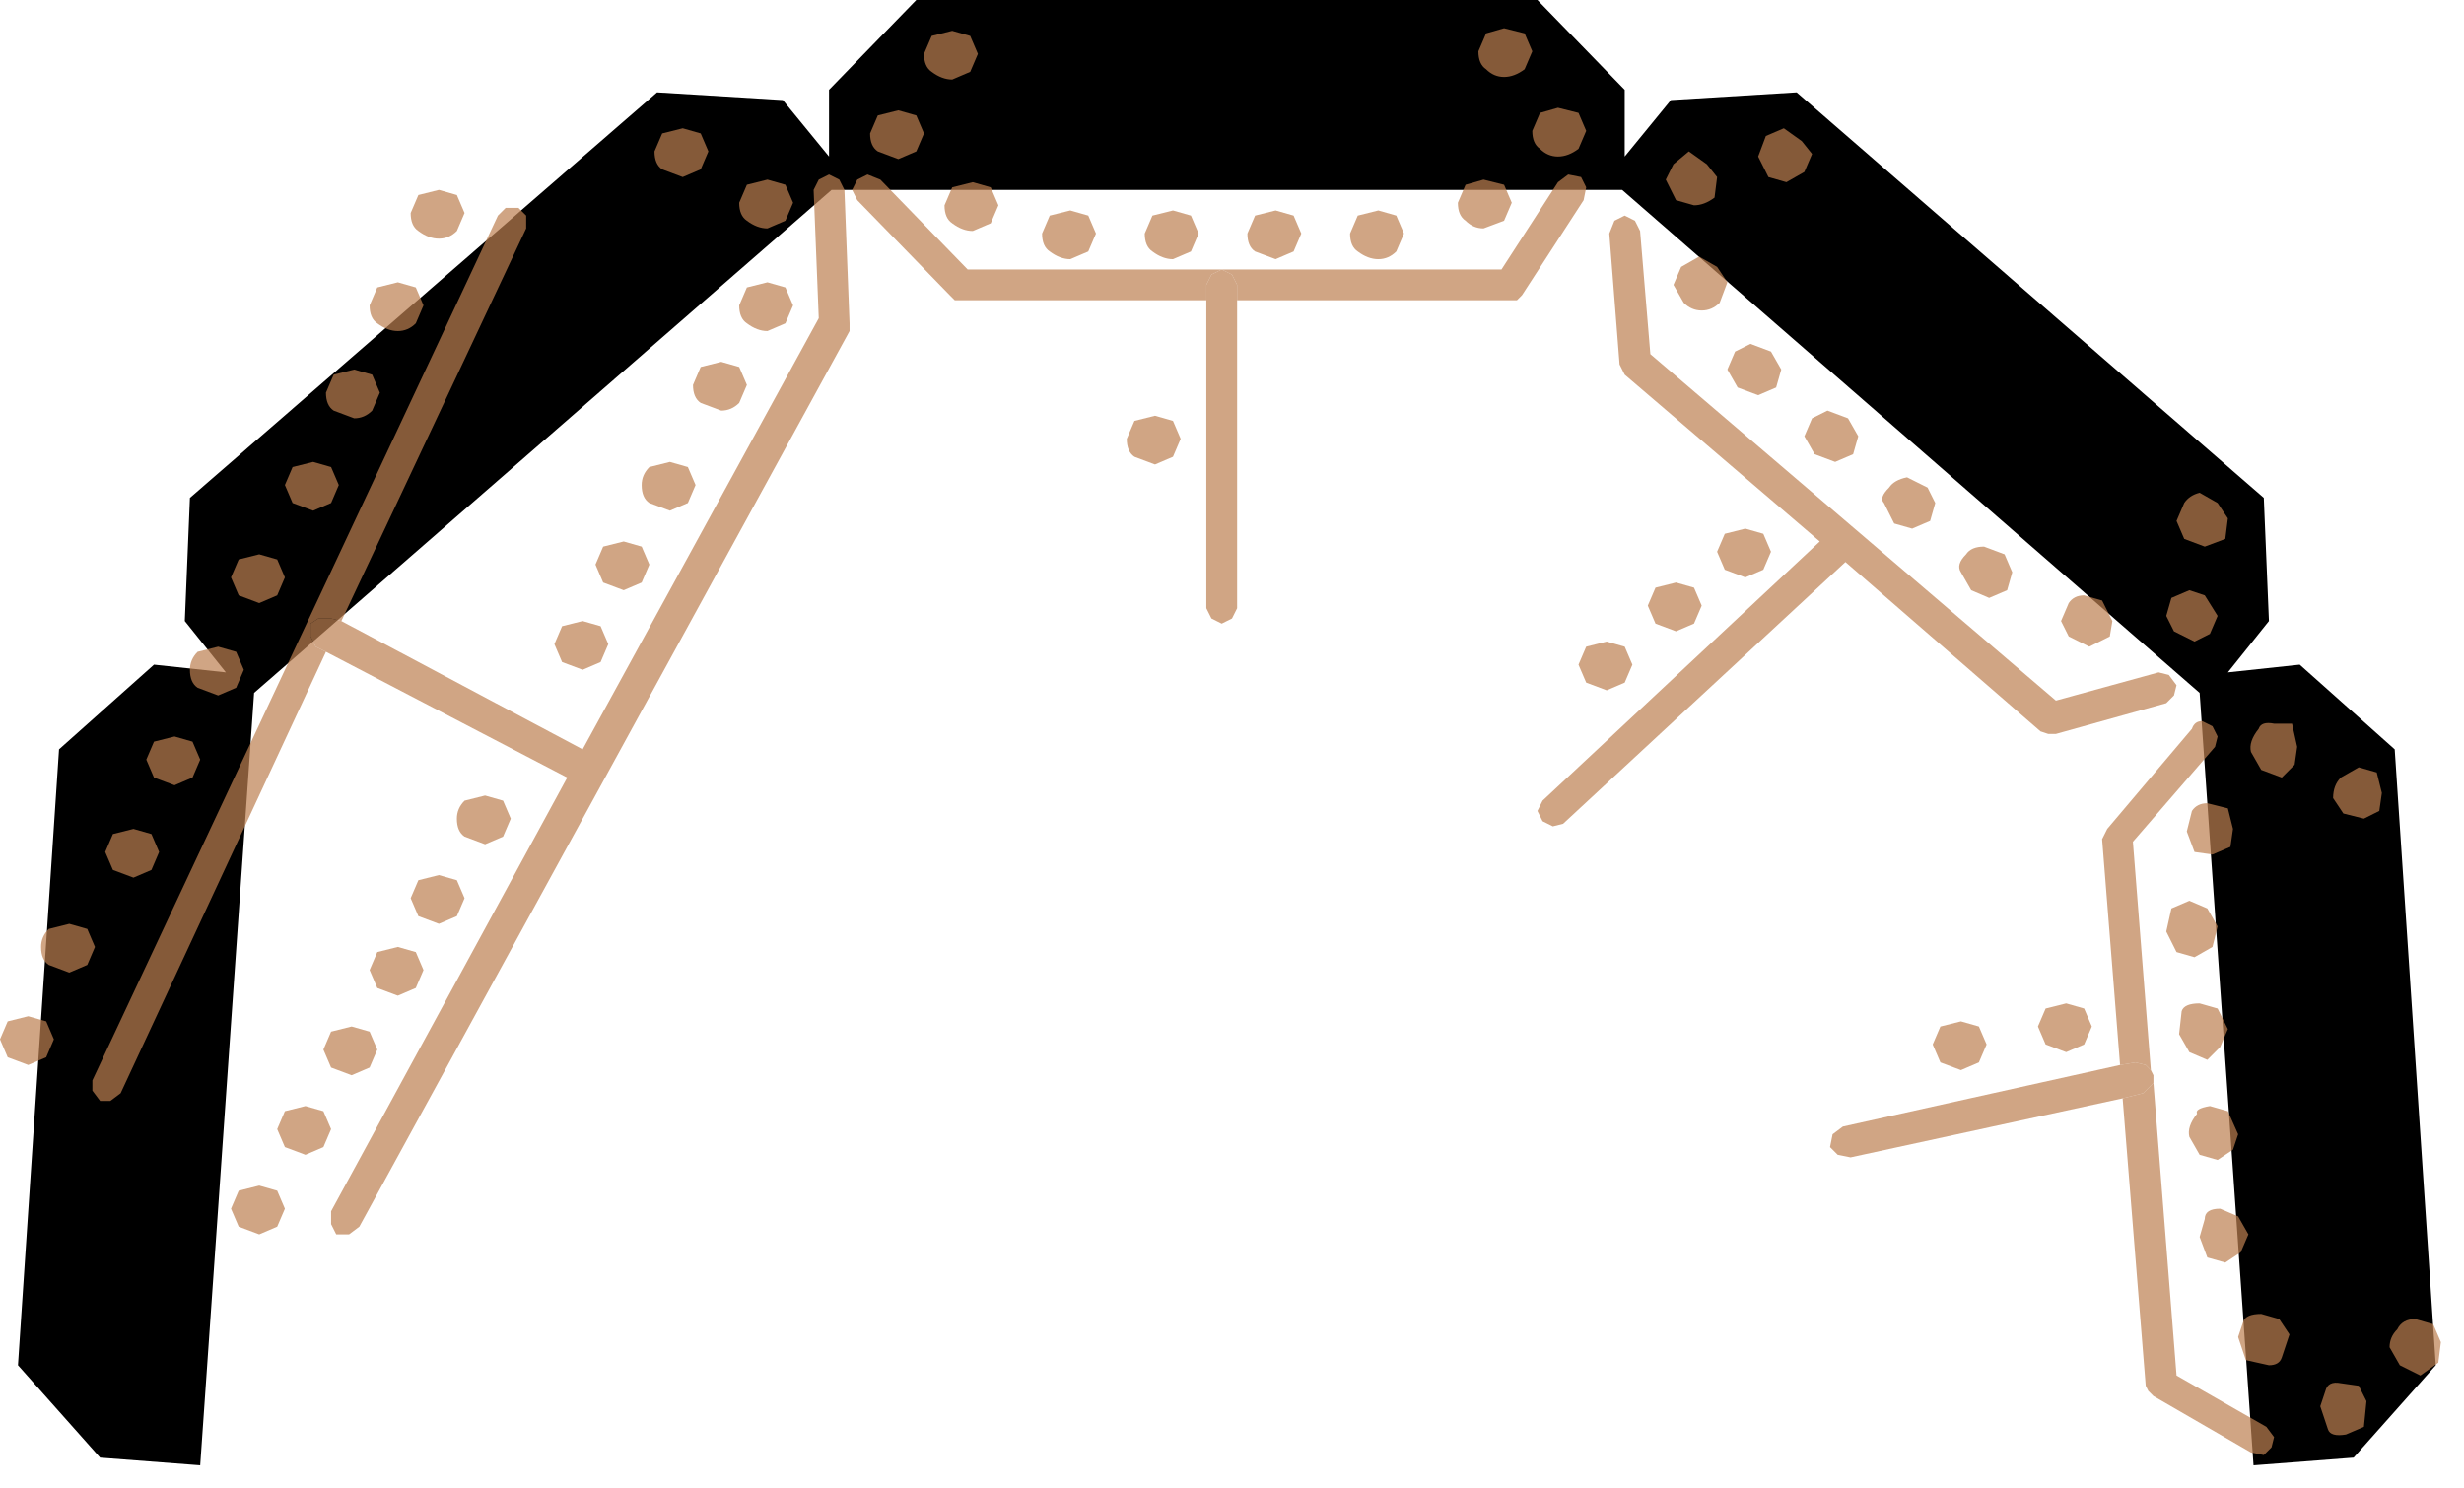 <?xml version="1.0" encoding="utf-8"?>
<svg version="1.1" id="Layer_1"
xmlns="http://www.w3.org/2000/svg"
xmlns:xlink="http://www.w3.org/1999/xlink"
width="48px" height="29px"
xml:space="preserve">
<g id="799" transform="matrix(1, 0, 0, 1, -5, 8.55)">
<path style="fill:#000000;fill-opacity:1" d="M21.15,-6.8L22.85 -8.55L34.95 -8.55L36.65 -6.8L36.65 -5.5L37.55 -6.6L40 -6.75L49.1 1.15L49.2 3.55L48.4 4.55L49.8 4.4L51.65 6.05L52.45 18.05L50.85 19.85L48.9 20L47.85 4.95L36.6 -4.85L21.2 -4.85L9.95 4.95L8.9 20L6.95 19.85L5.35 18.05L6.15 6.05L8 4.4L9.4 4.55L8.6 3.55L8.7 1.15L17.8 -6.75L20.25 -6.6L21.15 -5.5L21.15 -6.8" />
<path style="fill:#BD8051;fill-opacity:0.706" d="M13.9,-4.75L14.05 -4.4L13.9 -4.05Q13.75 -3.9 13.55 -3.9Q13.35 -3.9 13.15 -4.05Q13 -4.15 13 -4.4L13.15 -4.75L13.55 -4.85L13.9 -4.75M11.35,4.15L11.15 4.05L11.05 3.85L11.05 3.6L11.2 3.5L11.45 3.5L11.65 3.55L16.35 6.05L20.95 -2.35L20.85 -4.85L20.95 -5.05L21.15 -5.15L21.35 -5.05L21.45 -4.85L21.55 -2.25L21.55 -2.1L12 15.35L11.8 15.5L11.55 15.5L11.45 15.3L11.45 15.05L16.05 6.6L11.35 4.15M29.1,-2.7L29.1 3.3L29 3.5L28.8 3.6L28.6 3.5L28.5 3.3L28.5 -2.7L28.5 -3L28.6 -3.2L28.8 -3.3L29 -3.2L29.1 -3L29.1 -2.7M36.45,-4.25L36.65 -4.35L36.85 -4.25L36.95 -4.05L37.15 -1.65L45.05 5.1L47.05 4.55L47.25 4.6L47.4 4.8L47.35 5L47.2 5.15L45.05 5.75L44.9 5.75L44.75 5.7L40.95 2.4L35.45 7.5L35.25 7.55L35.05 7.45L34.95 7.25L35.05 7.05L40.45 2L36.65 -1.25L36.55 -1.45L36.35 -4L36.45 -4.25M46.35,12.85L41.05 14L40.8 13.95L40.65 13.8L40.7 13.55L40.9 13.4L46.3 12.2L46.6 12.15L46.8 12.2L46.9 12.3L46.95 12.4L46.95 12.55L46.9 12.6L46.75 12.75L46.35 12.85" />
<path style="fill:#BD8051;fill-opacity:0.706" d="M12.35,-2.95L12.75 -3.05L13.1 -2.95L13.25 -2.6L13.1 -2.25Q12.95 -2.1 12.75 -2.1Q12.55 -2.1 12.35 -2.25Q12.2 -2.35 12.2 -2.6L12.35 -2.95M12.4,-0.9L12.25 -0.55Q12.1 -0.4 11.9 -0.4L11.5 -0.55Q11.35 -0.65 11.35 -0.9L11.5 -1.25L11.9 -1.35L12.25 -1.25L12.4 -0.9M23.55,-7.95L23.9 -7.85L24.05 -7.5L23.9 -7.15L23.55 -7Q23.35 -7 23.15 -7.15Q23 -7.25 23 -7.5L23.15 -7.85L23.55 -7.95M46.8,12.2L46.6 12.15L46.3 12.2L45.95 7.8L46.05 7.6L47.7 5.65Q47.75 5.5 47.9 5.5L48.1 5.6L48.2 5.8L48.15 6L46.55 7.85L46.9 12.3L46.8 12.2M46.75,12.75L46.9 12.6L46.95 12.55L47.4 18.25L49.15 19.25L49.3 19.45L49.25 19.65L49.1 19.8L48.85 19.75L46.95 18.65L46.85 18.55L46.8 18.45L46.35 12.85L46.75 12.75" />
<path style="fill:#BD8051;fill-opacity:0.706" d="M22.5,-6.4L22.85 -6.3L23 -5.95L22.85 -5.6L22.5 -5.45L22.1 -5.6Q21.95 -5.7 21.95 -5.95L22.1 -6.3L22.5 -6.4M34.7,-7.9L34.85 -7.55L34.7 -7.2Q34.5 -7.05 34.3 -7.05Q34.1 -7.05 33.95 -7.2Q33.8 -7.3 33.8 -7.55L33.95 -7.9L34.3 -8L34.7 -7.9M40.15,-5.2L39.8 -5L39.45 -5.1L39.25 -5.5L39.4 -5.9L39.75 -6.05L40.1 -5.8L40.3 -5.55L40.15 -5.2M11.45,1.25L11.1 1.4L10.7 1.25L10.55 0.9L10.7 0.55L11.1 0.45L11.45 0.55L11.6 0.9L11.45 1.25M10.55,2.7L10.4 3.05L10.05 3.2L9.65 3.05L9.5 2.7L9.65 2.35L10.05 2.25L10.4 2.35L10.55 2.7" />
<path style="fill:#BD8051;fill-opacity:0.706" d="M23.95,-5L24.3 -4.9L24.45 -4.55L24.3 -4.2L23.95 -4.05Q23.75 -4.05 23.55 -4.2Q23.4 -4.3 23.4 -4.55L23.55 -4.9L23.95 -5M35.35,-6.45L35.75 -6.35L35.9 -6L35.75 -5.65Q35.55 -5.5 35.35 -5.5Q35.15 -5.5 35 -5.65Q34.85 -5.75 34.85 -6L35 -6.35L35.35 -6.45M38.45,-5.1L38.4 -4.7Q38.2 -4.55 38 -4.55L37.65 -4.65L37.45 -5.05L37.6 -5.35L37.9 -5.6L38.25 -5.35L38.45 -5.1M51.3,6.5L51.4 6.9L51.35 7.25L51.05 7.4L50.65 7.3L50.45 7Q50.45 6.75 50.6 6.6L50.95 6.4L51.3 6.5M48.35,1.95L47.95 2.1L47.55 1.95L47.4 1.6L47.55 1.25Q47.65 1.1 47.85 1.05L48.2 1.25L48.4 1.55L48.35 1.95M9.75,4.5L9.6 4.85L9.25 5L8.85 4.85Q8.7 4.75 8.7 4.5Q8.7 4.3 8.85 4.15L9.25 4.05L9.6 4.15L9.75 4.5M8.75,5.9L8.9 6.25L8.75 6.6L8.4 6.75L8 6.6L7.85 6.25L8 5.9L8.4 5.8L8.75 5.9" />
<path style="fill:#BD8051;fill-opacity:0.706" d="M26.35,-4L26.2 -3.65L25.85 -3.5Q25.65 -3.5 25.45 -3.65Q25.3 -3.75 25.3 -4L25.45 -4.35L25.85 -4.45L26.2 -4.35L26.35 -4M33.9,-5.05L34.3 -4.95L34.45 -4.6L34.3 -4.25L33.9 -4.1Q33.7 -4.1 33.55 -4.25Q33.4 -4.35 33.4 -4.6L33.55 -4.95L33.9 -5.05M38.45,-3.35L38.65 -3.05L38.5 -2.65Q38.35 -2.5 38.15 -2.5Q37.95 -2.5 37.8 -2.65L37.6 -3L37.75 -3.35L38.1 -3.55L38.45 -3.35M47.95,3.05L48.2 3.45L48.05 3.8L47.75 3.95L47.35 3.75L47.2 3.45L47.3 3.1L47.65 2.95L47.95 3.05M49.65,5.55L49.75 6L49.7 6.35L49.45 6.6L49.05 6.45L48.85 6.1Q48.8 5.9 49 5.65Q49.05 5.5 49.3 5.55L49.65 5.55M51.55,17.7Q51.55 17.5 51.7 17.35Q51.8 17.15 52.05 17.15L52.4 17.25L52.55 17.6L52.5 18L52.15 18.25L51.75 18.05L51.55 17.7M7.95,7.7L8.1 8.05L7.95 8.4L7.6 8.55L7.2 8.4L7.05 8.05L7.2 7.7L7.6 7.6L7.95 7.7M6.7,9.55L6.85 9.9L6.7 10.25L6.35 10.4L5.95 10.25Q5.8 10.15 5.8 9.9Q5.8 9.7 5.95 9.55L6.35 9.45L6.7 9.55" />
<path style="fill:#BD8051;fill-opacity:0.706" d="M27.85,-3.5Q27.65 -3.5 27.45 -3.65Q27.3 -3.75 27.3 -4L27.45 -4.35L27.85 -4.45L28.2 -4.35L28.35 -4L28.2 -3.65L27.85 -3.5M30.2,-4.35L30.35 -4L30.2 -3.65L29.85 -3.5L29.45 -3.65Q29.3 -3.75 29.3 -4L29.45 -4.35L29.85 -4.45L30.2 -4.35M39.1,-1.85L39.5 -1.7L39.7 -1.35L39.6 -1L39.25 -0.85L38.85 -1L38.65 -1.35L38.8 -1.7L39.1 -1.85M46.1,3.85L45.7 4.05L45.3 3.85L45.15 3.55L45.3 3.2Q45.4 3.05 45.6 3.05L45.95 3.15L46.15 3.55L46.1 3.85M48.5,7.6L48.45 7.95L48.1 8.1L47.75 8.05L47.6 7.65L47.7 7.25Q47.8 7.1 48 7.1L48.4 7.2L48.5 7.6M50.6,18.4L50.95 18.45L51.1 18.75L51.05 19.25L50.7 19.4Q50.4 19.45 50.35 19.3L50.2 18.85L50.3 18.55Q50.35 18.35 50.6 18.4M5.55,11.25L5.9 11.35L6.05 11.7L5.9 12.05L5.55 12.2L5.15 12.05L5 11.7L5.15 11.35L5.55 11.25" />
<path style="fill:#BD8051;fill-opacity:0.706" d="M18.8,-5.6L18.65 -5.25L18.3 -5.1L17.9 -5.25Q17.75 -5.35 17.75 -5.6L17.9 -5.95L18.3 -6.05L18.65 -5.95L18.8 -5.6M31.3,-4L31.45 -4.35L31.85 -4.45L32.2 -4.35L32.35 -4L32.2 -3.65Q32.05 -3.5 31.85 -3.5Q31.65 -3.5 31.45 -3.65Q31.3 -3.75 31.3 -4M40.3,-0.4L40.6 -0.55L41 -0.4L41.2 -0.05L41.1 0.3L40.75 0.45L40.35 0.3L40.15 -0.05L40.3 -0.4M42.7,1.25L42.6 1.6L42.25 1.75L41.9 1.65L41.7 1.25Q41.6 1.15 41.8 0.95Q41.9 0.8 42.15 0.75L42.55 0.95L42.7 1.25M48,9.15L48.2 9.5L48.1 9.9L47.75 10.1L47.4 10L47.2 9.6L47.3 9.15L47.65 9L48 9.15M49.05,17.05L49.4 17.15L49.6 17.45L49.45 17.9Q49.4 18.05 49.2 18.05L48.75 17.95L48.6 17.5L48.7 17.2Q48.75 17.05 49.05 17.05" />
<path style="fill:#BD8051;fill-opacity:0.706" d="M19.95,-5.05L20.3 -4.95L20.45 -4.6L20.3 -4.25L19.95 -4.1Q19.75 -4.1 19.55 -4.25Q19.4 -4.35 19.4 -4.6L19.55 -4.95L19.95 -5.05M27.5,-0.45L27.85 -0.35L28 0L27.85 0.35L27.5 0.5L27.1 0.35Q26.95 0.25 26.95 0L27.1 -0.35L27.5 -0.45M43.65,2.1L44.05 2.25L44.2 2.6L44.1 2.95L43.75 3.1L43.4 2.95L43.2 2.6Q43.1 2.45 43.3 2.25Q43.4 2.1 43.65 2.1M47.85,11L48.2 11.1L48.4 11.5L48.25 11.85L48 12.1L47.65 11.95L47.45 11.6L47.5 11.15Q47.55 11 47.85 11M48.5,13.85L48.2 14.05L47.85 13.95L47.65 13.6Q47.6 13.4 47.8 13.15Q47.75 13.05 48.05 13L48.4 13.1L48.6 13.55L48.5 13.85" />
<path style="fill:#BD8051;fill-opacity:0.706" d="M19.95,-3.05L20.3 -2.95L20.45 -2.6L20.3 -2.25L19.95 -2.1Q19.75 -2.1 19.55 -2.25Q19.4 -2.35 19.4 -2.6L19.55 -2.95L19.95 -3.05M18.65,-1.4L19.05 -1.5L19.4 -1.4L19.55 -1.05L19.4 -0.7Q19.25 -0.55 19.05 -0.55L18.65 -0.7Q18.5 -0.8 18.5 -1.05L18.65 -1.4M42.65,11.8L42.8 11.45L43.2 11.35L43.55 11.45L43.7 11.8L43.55 12.15L43.2 12.3L42.8 12.15L42.65 11.8M44.85,11.8L44.7 11.45L44.85 11.1L45.25 11L45.6 11.1L45.75 11.45L45.6 11.8L45.25 11.95L44.85 11.8M48.6,15.15L48.8 15.5L48.65 15.85L48.35 16.05L48 15.95L47.85 15.55L47.95 15.2Q47.95 15 48.25 15L48.6 15.15M39.35,1.85L39.5 2.2L39.35 2.55L39 2.7L38.6 2.55L38.45 2.2L38.6 1.85L39 1.75L39.35 1.85M37.65,2.8L38 2.9L38.15 3.25L38 3.6L37.65 3.75L37.25 3.6L37.1 3.25L37.25 2.9L37.65 2.8M35.9,4.05L36.3 3.95L36.65 4.05L36.8 4.4L36.65 4.75L36.3 4.9L35.9 4.75L35.75 4.4L35.9 4.05M18.4,0.55L18.55 0.9L18.4 1.25L18.05 1.4L17.65 1.25Q17.5 1.15 17.5 0.9Q17.5 0.7 17.65 0.55L18.05 0.45L18.4 0.55M17.5,2.1L17.65 2.45L17.5 2.8L17.15 2.95L16.75 2.8L16.6 2.45L16.75 2.1L17.15 2L17.5 2.1M16.85,4L16.7 4.35L16.35 4.5L15.95 4.35L15.8 4L15.95 3.65L16.35 3.55L16.7 3.65L16.85 4M14.8,7.05L14.95 7.4L14.8 7.75L14.45 7.9L14.05 7.75Q13.9 7.65 13.9 7.4Q13.9 7.2 14.05 7.05L14.45 6.95L14.8 7.05M13.9,8.6L14.05 8.95L13.9 9.3L13.55 9.45L13.15 9.3L13 8.95L13.15 8.6L13.55 8.5L13.9 8.6M11.85,11.45L12.2 11.55L12.35 11.9L12.2 12.25L11.85 12.4L11.45 12.25L11.3 11.9L11.45 11.55L11.85 11.45M12.2,10.35L12.35 10L12.75 9.9L13.1 10L13.25 10.35L13.1 10.7L12.75 10.85L12.35 10.7L12.2 10.35M9.65,15.35L9.5 15L9.65 14.65L10.05 14.55L10.4 14.65L10.55 15L10.4 15.35L10.05 15.5L9.65 15.35M10.95,13L11.3 13.1L11.45 13.45L11.3 13.8L10.95 13.95L10.55 13.8L10.4 13.45L10.55 13.1L10.95 13" />
<path style="fill:#BD8051;fill-opacity:0.706" d="M11.45,3.5L11.2 3.5L11.05 3.6L11.05 3.85L11.15 4.05L11.35 4.15L7.35 12.75L7.15 12.9L6.95 12.9L6.8 12.7L6.8 12.5L14.7 -4.35L14.85 -4.5L15.1 -4.5L15.25 -4.35L15.25 -4.1L11.65 3.55L11.45 3.5M28.6,-3.2L28.5 -3L28.5 -2.7L23.7 -2.7L23.6 -2.7L23.5 -2.8L21.7 -4.65L21.6 -4.85L21.7 -5.05L21.9 -5.15L22.15 -5.05L23.85 -3.3L28.8 -3.3L28.6 -3.2M29.1,-3L29 -3.2L28.8 -3.3L34.25 -3.3L35.35 -5L35.55 -5.15L35.8 -5.1L35.9 -4.9L35.85 -4.65L34.65 -2.8L34.55 -2.7L34.4 -2.7L29.1 -2.7L29.1 -3" />
</g>
</svg>
